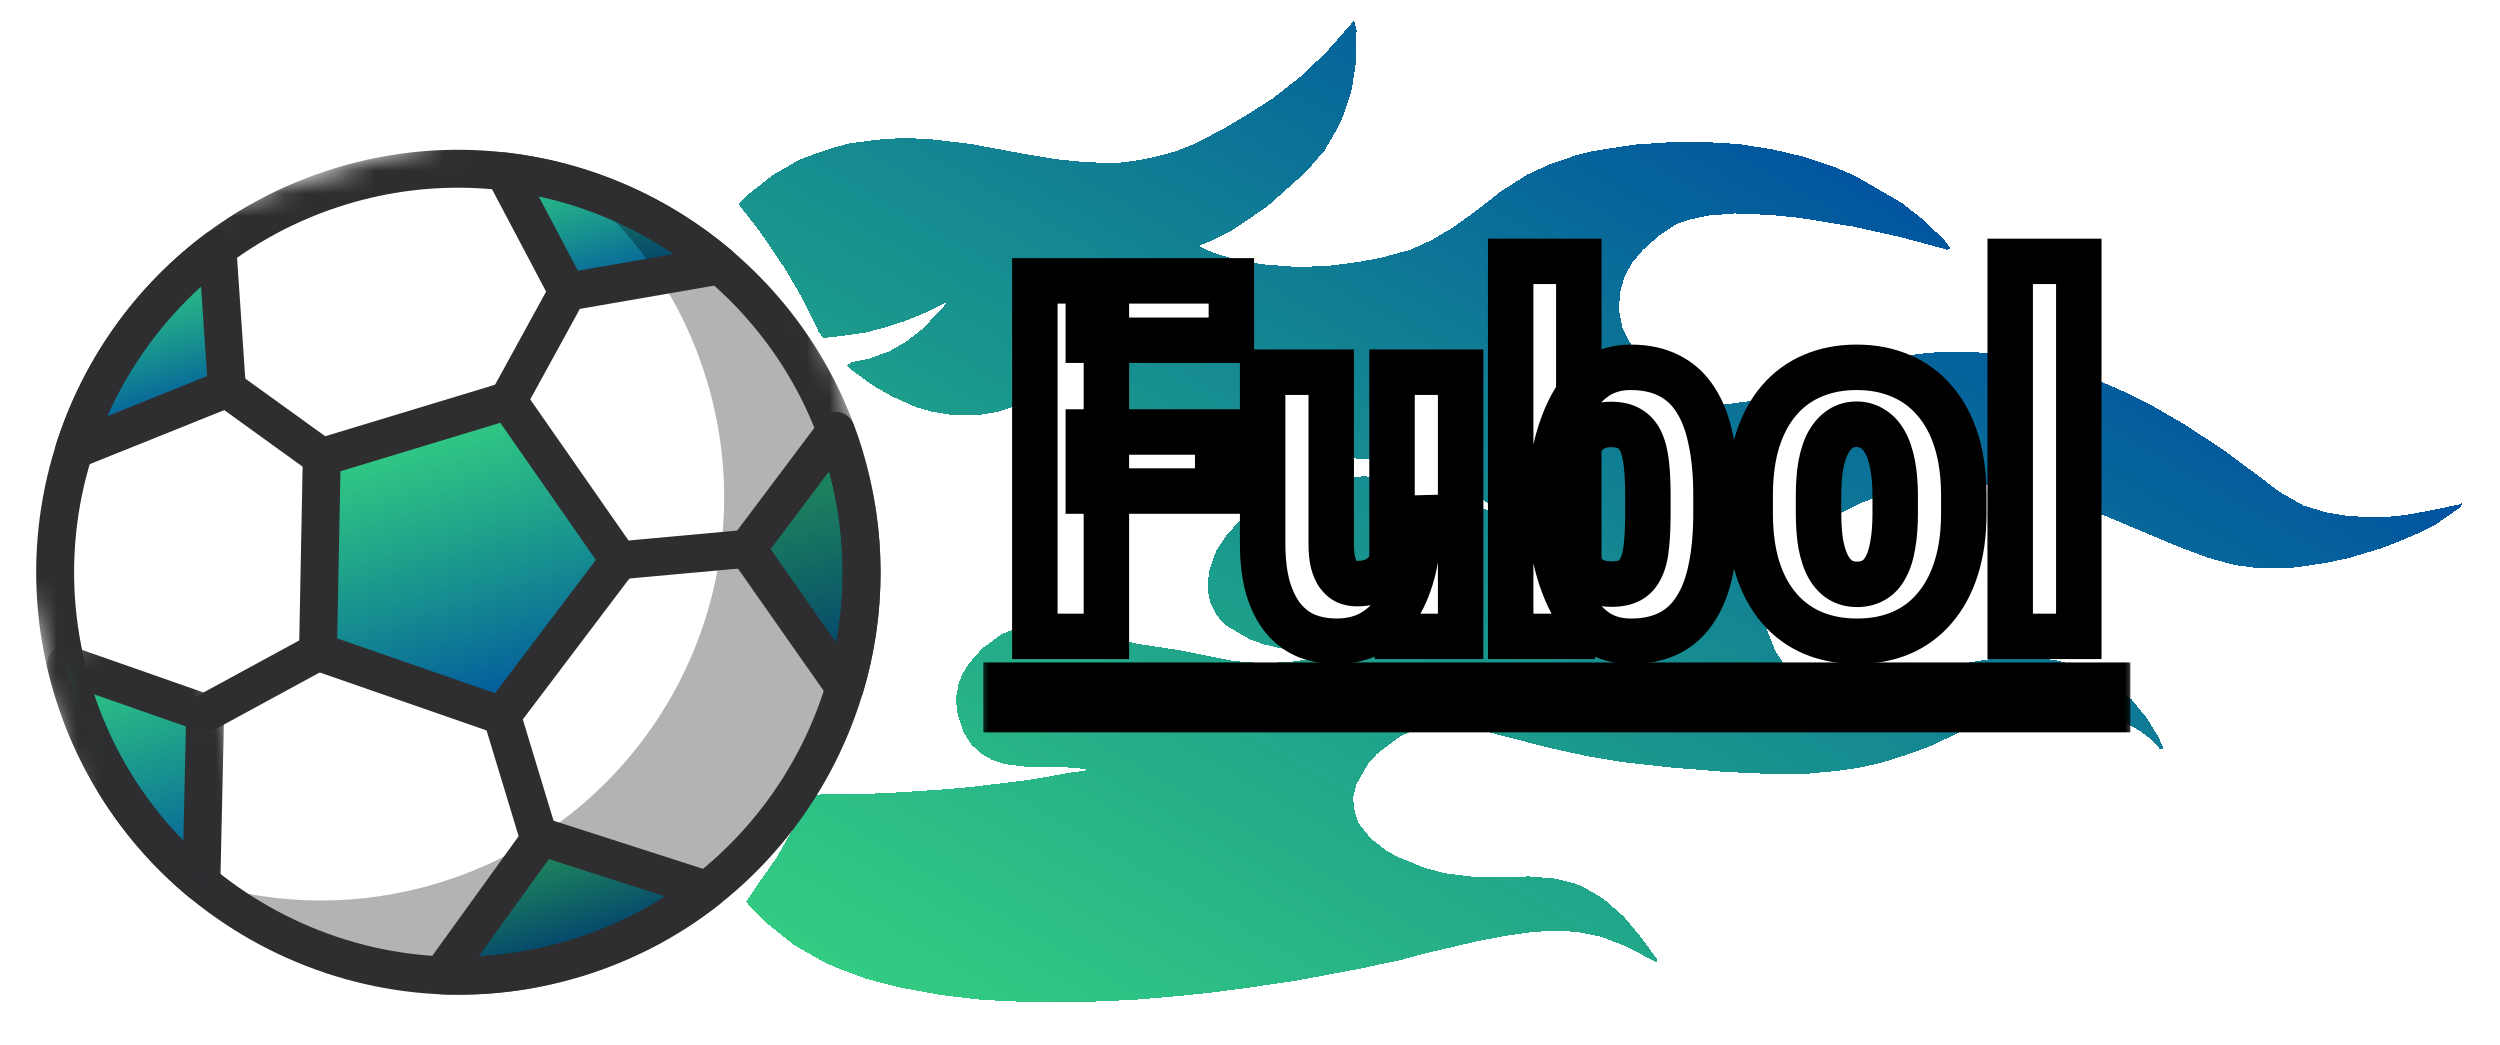 <svg width="110" height="46" viewBox="0 0 110 46" fill="none" xmlns="http://www.w3.org/2000/svg">
<g clip-path="url(#clip0_1384_2781)">
<g filter="url(#filter0_d_1384_2781)">
<path d="M108.33 22.116L108.292 22.302L107.143 23.095L106.368 23.479L105.541 23.833L104.744 24.136L103.403 24.54L102.533 24.731L101.692 24.869L100.717 25L99.402 25.003L98.31 24.858L97.174 24.549L95.809 24.038L92.695 22.725L90.617 22.01L88.924 21.588L87.543 21.345L86.206 21.266L85.127 21.337L84.153 21.467L82.955 21.746L81.912 22.114L80.943 22.595L79.966 23.209L79.002 24.039L78.367 24.781L77.946 25.509L77.674 26.461L77.633 27.13L77.734 27.674L78.13 28.665L78.72 29.56L78.971 29.844L79.563 30.255L80.431 30.549L81.501 30.612L82.342 30.473L83.049 30.327L83.652 30.12L84.449 29.818L85.574 29.428L86.557 29.163L87.397 29.025L88.505 28.902L89.472 28.905L90.616 29.08L91.618 29.381L92.114 29.599L92.841 30.018L93.788 30.773L94.438 31.564L94.976 32.429L95.21 32.981L95.025 32.943L94.596 32.488L94.211 32.196L92.811 31.387L91.757 31.056L90.933 30.927L89.833 30.916L88.992 31.054L88.091 31.297L86.988 31.769L86.153 32.258L84.827 32.878L83.784 33.247L82.771 33.563L81.819 33.776L80.762 33.928L79.52 34.043L77.855 34.052L75.901 33.964L73.523 33.769L71.443 33.539L69.928 33.288L68.206 32.917L65.377 32.186L63.729 31.927L63.03 31.94L62.241 32.108L61.578 32.418L60.593 33.167L60.219 33.575L59.678 34.51L59.534 35.12L59.605 35.716L59.788 36.237L60.312 36.887L60.978 37.41L61.445 37.679L62.676 38.182L63.574 38.423L64.8 38.577L65.9 38.588L67.298 38.563L68.42 38.656L69.266 38.867L69.607 38.995L70.541 39.534L71.458 40.341L72.234 41.274L72.927 42.229L72.919 42.363L71.54 41.636L70.465 41.223L69.351 40.996L68.199 40.955L67.254 41.033L66.198 41.186L65.112 41.391L62.715 41.948L61.569 42.257L60.944 42.381L59.991 42.593L57.818 43.003L56.814 43.185L54.701 43.491L53.132 43.694L51.808 43.83L50.134 43.974L48.707 44.05L47.227 44.097L45.428 44.099L43.206 43.994L41.394 43.78L39.641 43.461L38.134 43.076L36.77 42.566L36.169 42.288L34.924 41.569L33.696 40.583L32.912 39.784L32.838 39.672L33.37 38.87L34.134 37.786L35.755 34.979L36.402 34.936L37.852 34.941L39.197 34.886L41.569 34.731L42.812 34.616L45.192 34.327L46.032 34.188L47.037 34.005L47.714 33.911L47.826 33.837L46.57 33.736L45.121 33.731L44.214 33.623L43.636 33.428L43.221 33.188L42.762 32.785L42.393 32.226L42.145 31.458L42.052 30.781L42.175 30.089L42.303 29.747L42.603 29.227L43.209 28.537L44.052 27.915L44.685 27.657L45.259 27.502L46.307 27.484L47.317 27.651L50.041 28.323L52.01 28.627L54.237 29.081L55.626 29.19L56.92 29.105L57.761 28.967L58.684 28.806L58.446 28.739L57.376 28.675L56.418 28.538L55.623 28.357L54.993 28.131L53.956 27.532L53.527 27.077L53.24 26.495L53.139 25.952L53.188 25.148L53.513 24.227L54.015 23.477L54.703 22.765L55.322 22.291L56.075 21.824L56.902 21.47L57.833 21.175L58.838 20.993L60.102 20.96L61.461 21.121L62.916 21.476L64.073 21.867L66.35 22.835L66.639 22.932L66.151 22.581L65.04 21.87L64.365 21.481L63.06 20.866L61.666 20.407L60.47 20.202L59.318 20.161L58.343 20.292L57.391 20.504L56.818 20.658L56.214 20.865L55.172 21.233L54.189 21.498L53.245 21.576L52.524 21.507L52.049 21.371L51.063 20.802L50.228 19.973L49.638 19.078L49.286 18.251L49.215 17.655L49.264 16.852L49.43 16.324L49.941 15.44L50.658 14.676L49.638 15.127L48.385 15.859L46.766 16.866L45.462 17.568L44.664 17.87L43.898 18.121L42.975 18.281L42.009 18.278L40.999 18.111L40.286 17.907L39.24 17.442L38.411 16.963L37.485 16.29L37.256 16.088L37.48 15.94L38.269 15.772L39.147 15.447L39.871 15.033L40.632 14.433L41.724 13.261L40.755 13.741L39.846 14.118L38.915 14.412L38.096 14.633L37.04 14.785L36.229 14.872L36.03 14.618L35.265 13.068L34.536 11.815L33.452 10.219L32.581 9.092L32.508 8.98L32.993 8.498L34.009 7.698L35.15 7.039L35.947 6.737L36.714 6.486L37.369 6.31L38.641 6.143L39.719 6.073L40.871 6.114L42.683 6.328L44.807 6.723L46.508 7.011L47.815 7.142L49.183 7.169L50.157 7.039L50.946 6.87L51.765 6.65L52.674 6.274L53.867 5.645L54.814 5.083L56.015 4.32L57.284 3.32L58.367 2.282L59.579 0.902L59.688 1.312L59.65 2.815L59.473 3.96L59.11 5.068L58.892 5.566L58.292 6.606L57.454 7.578L55.751 9.09L54.154 10.178L53.379 10.563L52.746 10.821L53.398 11.128L54.4 11.429L55.596 11.634L57.119 11.751L58.465 11.696L59.737 11.53L60.741 11.347L62.051 10.994L62.99 10.566L63.937 10.004L65.005 9.233L66.02 8.433L67.221 7.671L68.16 7.242L69.284 6.852L69.939 6.675L70.78 6.537L71.918 6.362L73.428 6.263L74.826 6.238L76.564 6.341L78.079 6.592L79.297 6.879L80.692 7.338L81.634 7.743L83.656 8.911L84.656 9.696L85.543 10.555L85.816 10.92L85.704 10.994L83.671 10.444L81.525 9.968L79.185 9.587L77.878 9.456L76.325 9.392L75.165 9.484L74.376 9.653L73.772 9.859L72.989 10.377L72.28 11.007L71.846 11.519L71.485 12.143L71.281 12.857L71.232 13.661L71.398 14.45L71.759 15.143L72.253 15.845L73.111 16.756L73.725 17.249L74.481 17.616L75.224 17.767L75.974 17.785L76.949 17.654L77.931 17.39L78.534 17.183L79.302 16.933L80.099 16.631L81.275 16.27L82.206 15.976L82.831 15.851L83.62 15.683L84.892 15.516L86.371 15.469L87.842 15.556L89.357 15.807L90.968 16.252L92.177 16.672L93.668 17.325L94.683 17.842L96.136 18.681L97.839 19.803L99.535 21.059L100.253 21.612L101.342 22.241L102.344 22.542L103.354 22.709L104.773 22.766L105.8 22.666L106.804 22.483L107.429 22.359L108.218 22.19L108.33 22.116Z" fill="url(#paint0_linear_1384_2781)" shape-rendering="crispEdges"/>
</g>
<path fill-rule="evenodd" clip-rule="evenodd" d="M25.322 42.168C34.697 39.324 39.99 29.413 37.144 20.03C34.298 10.647 24.39 5.346 15.015 8.19C5.64 11.034 0.347 20.945 3.193 30.328C6.039 39.711 15.946 45.012 25.322 42.168Z" fill="white"/>
<path fill-rule="evenodd" clip-rule="evenodd" d="M22.178 7.541L24.975 12.838L31.673 11.676C29.003 9.401 25.696 7.946 22.178 7.541Z" fill="url(#paint1_linear_1384_2781)"/>
<path fill-rule="evenodd" clip-rule="evenodd" d="M37.166 30.264C38.133 27.036 38.195 23.497 37.144 20.03C37.033 19.665 36.908 19.309 36.777 18.957L32.877 24.144L37.166 30.264Z" fill="url(#paint2_linear_1384_2781)"/>
<path fill-rule="evenodd" clip-rule="evenodd" d="M31.104 39.162L23.829 36.819L19.43 42.916C21.371 42.998 23.357 42.764 25.321 42.168C27.484 41.513 29.425 40.477 31.104 39.162Z" fill="url(#paint3_linear_1384_2781)"/>
<path opacity="0.3" fill-rule="evenodd" clip-rule="evenodd" d="M25.43 8.198C28.026 10.345 30.043 13.252 31.094 16.718C33.94 26.101 28.647 36.012 19.272 38.856C15.809 39.907 12.274 39.843 9.048 38.875C13.479 42.54 19.601 43.989 25.513 42.195C34.888 39.352 40.181 29.44 37.335 20.057C35.54 14.14 30.937 9.85 25.43 8.198Z" fill="#010202"/>
<mask id="mask0_1384_2781" style="mask-type:luminance" maskUnits="userSpaceOnUse" x="-3" y="2" width="47" height="47">
<path d="M7.791 48.357L43.337 37.575L32.546 2L-3 12.782L7.791 48.357Z" fill="#D9D9D9"/>
</mask>
<g mask="url(#mask0_1384_2781)">
<path fill-rule="evenodd" clip-rule="evenodd" d="M15.258 8.988C6.337 11.694 1.283 21.158 3.991 30.086C6.699 39.013 16.159 44.075 25.079 41.369C34 38.663 39.053 29.199 36.345 20.272C33.637 11.344 24.178 6.283 15.258 8.988ZM25.564 42.966C15.764 45.939 5.37 40.377 2.395 30.57C-0.58 20.762 4.973 10.364 14.773 7.391C24.573 4.419 34.966 9.98 37.941 19.788C40.916 29.596 35.364 39.994 25.564 42.966Z" fill="#2E2E30"/>
</g>
<path fill-rule="evenodd" clip-rule="evenodd" d="M22.082 31.489L13.992 28.68L14.158 20.113L22.351 17.628L27.249 24.659L22.082 31.489Z" fill="url(#paint4_linear_1384_2781)"/>
<path fill-rule="evenodd" clip-rule="evenodd" d="M14.837 28.09L21.783 30.501L26.218 24.637L22.014 18.602L14.979 20.736L14.837 28.09ZM22.324 32.287C22.16 32.337 21.98 32.336 21.809 32.278L13.718 29.468C13.377 29.349 13.151 29.024 13.158 28.662L13.323 20.096C13.331 19.735 13.57 19.419 13.915 19.314L22.109 16.829C22.455 16.724 22.829 16.854 23.035 17.15L27.933 24.181C28.139 24.478 28.131 24.873 27.914 25.162L22.747 31.993C22.638 32.136 22.489 32.237 22.324 32.287Z" fill="#2E2E30"/>
<path fill-rule="evenodd" clip-rule="evenodd" d="M9.567 10.938C6.568 13.173 4.378 16.293 3.262 19.799L9.986 17.098L9.567 10.938Z" fill="url(#paint5_linear_1384_2781)"/>
<path fill-rule="evenodd" clip-rule="evenodd" d="M8.845 12.611C7.098 14.195 5.683 16.152 4.719 18.314L9.113 16.549L8.845 12.611ZM3.504 20.597C3.222 20.683 2.913 20.613 2.695 20.41C2.458 20.19 2.369 19.853 2.467 19.545C3.658 15.808 5.941 12.6 9.068 10.269C9.312 10.086 9.638 10.052 9.915 10.18C10.193 10.308 10.378 10.577 10.399 10.881L10.818 17.041C10.842 17.402 10.632 17.737 10.297 17.872L3.573 20.573C3.55 20.582 3.527 20.59 3.504 20.597Z" fill="#2E2E30"/>
<path fill-rule="evenodd" clip-rule="evenodd" d="M25.429 11.912L29.649 11.18C27.844 9.953 25.829 9.091 23.699 8.635L25.429 11.912ZM31.916 12.475C31.884 12.484 31.851 12.492 31.816 12.498L25.118 13.66C24.762 13.722 24.407 13.547 24.238 13.227L21.441 7.931C21.296 7.657 21.315 7.325 21.489 7.07C21.665 6.815 21.965 6.676 22.273 6.712C25.948 7.135 29.386 8.632 32.214 11.04C32.46 11.25 32.563 11.584 32.478 11.896C32.402 12.175 32.188 12.392 31.916 12.475Z" fill="#2E2E30"/>
<path fill-rule="evenodd" clip-rule="evenodd" d="M21.066 42.074C23.964 41.922 26.823 41.005 29.263 39.446L24.151 37.798L21.066 42.074ZM25.564 42.966C23.56 43.574 21.485 43.838 19.395 43.749C19.089 43.736 18.814 43.556 18.68 43.279C18.546 43.003 18.574 42.676 18.754 42.426L23.153 36.33C23.364 36.036 23.74 35.914 24.084 36.024L31.36 38.367C31.653 38.462 31.871 38.712 31.925 39.016C31.98 39.319 31.861 39.629 31.619 39.819C29.807 41.238 27.77 42.297 25.564 42.966Z" fill="#2E2E30"/>
<path fill-rule="evenodd" clip-rule="evenodd" d="M9.027 31.379L2.902 29.233C2.988 29.599 3.083 29.963 3.193 30.328C4.245 33.795 6.263 36.703 8.86 38.851L9.027 31.379Z" fill="url(#paint6_linear_1384_2781)"/>
<mask id="mask1_1384_2781" style="mask-type:luminance" maskUnits="userSpaceOnUse" x="1" y="26" width="12" height="15">
<path d="M1.825 28.686L5.483 40.746L12.128 38.73L8.47 26.671L1.825 28.686V28.686Z" fill="#2E2E30"/>
</mask>
<g mask="url(#mask1_1384_2781)">
<path fill-rule="evenodd" clip-rule="evenodd" d="M4.14 30.549C4.953 32.979 6.293 35.171 8.068 36.989L8.18 31.965L4.14 30.549ZM9.103 39.648C8.838 39.728 8.547 39.672 8.33 39.492C5.512 37.163 3.46 34.078 2.396 30.569C2.28 30.188 2.182 29.806 2.092 29.424C2.022 29.127 2.119 28.816 2.345 28.612C2.57 28.408 2.89 28.343 3.178 28.444L9.302 30.591C9.644 30.71 9.869 31.036 9.86 31.397L9.694 38.868C9.687 39.188 9.498 39.475 9.208 39.608C9.174 39.623 9.138 39.637 9.103 39.648Z" fill="#2E2E30"/>
</g>
<path fill-rule="evenodd" clip-rule="evenodd" d="M14.158 20.112L10.226 17.276Z" fill="white"/>
<path fill-rule="evenodd" clip-rule="evenodd" d="M14.4 20.912C14.16 20.985 13.89 20.948 13.671 20.79L9.74 17.954C9.366 17.684 9.281 17.163 9.55 16.789C9.821 16.415 10.341 16.331 10.714 16.601L14.645 19.436C15.019 19.706 15.103 20.227 14.834 20.601C14.723 20.756 14.569 20.86 14.4 20.912Z" fill="#2E2E30"/>
<path fill-rule="evenodd" clip-rule="evenodd" d="M22.351 17.627L24.976 12.837Z" fill="white"/>
<path fill-rule="evenodd" clip-rule="evenodd" d="M22.594 18.425C22.386 18.488 22.156 18.471 21.951 18.358C21.547 18.137 21.398 17.63 21.62 17.225L24.244 12.436C24.465 12.032 24.972 11.884 25.376 12.106C25.78 12.327 25.928 12.835 25.706 13.239L23.083 18.028C22.974 18.227 22.795 18.364 22.594 18.425Z" fill="#2E2E30"/>
<path fill-rule="evenodd" clip-rule="evenodd" d="M13.992 28.68L9.027 31.379Z" fill="white"/>
<path fill-rule="evenodd" clip-rule="evenodd" d="M9.268 32.178C8.897 32.291 8.486 32.132 8.294 31.778C8.073 31.373 8.224 30.866 8.628 30.646L13.593 27.947C13.993 27.727 14.504 27.876 14.724 28.282C14.944 28.686 14.794 29.193 14.39 29.413L9.425 32.113C9.374 32.14 9.321 32.162 9.268 32.178Z" fill="#2E2E30"/>
<path fill-rule="evenodd" clip-rule="evenodd" d="M33.907 24.162L36.791 28.276C37.258 25.78 37.154 23.212 36.48 20.74L33.907 24.162ZM37.408 31.063C37.373 31.074 37.336 31.082 37.299 31.088C36.984 31.139 36.667 31.005 36.484 30.743L32.195 24.623C31.986 24.328 31.993 23.931 32.211 23.643L36.11 18.456C36.294 18.212 36.596 18.089 36.895 18.132C37.197 18.176 37.451 18.38 37.558 18.666C37.711 19.075 37.837 19.442 37.941 19.788C39.006 23.296 39.014 27.002 37.965 30.504C37.884 30.774 37.673 30.983 37.408 31.063Z" fill="#2E2E30"/>
<path fill-rule="evenodd" clip-rule="evenodd" d="M27.249 24.658L32.877 24.145Z" fill="white"/>
<path fill-rule="evenodd" clip-rule="evenodd" d="M33.12 24.942C33.066 24.959 33.011 24.97 32.953 24.975L27.325 25.488C26.867 25.53 26.46 25.192 26.419 24.733C26.377 24.274 26.718 23.866 27.173 23.826L32.801 23.313C33.259 23.271 33.666 23.609 33.707 24.068C33.744 24.469 33.49 24.83 33.12 24.942Z" fill="#2E2E30"/>
<path fill-rule="evenodd" clip-rule="evenodd" d="M23.952 37.653C23.512 37.786 23.046 37.537 22.912 37.096L21.285 31.73C21.151 31.289 21.4 30.823 21.84 30.69C22.281 30.556 22.747 30.805 22.88 31.246L24.508 36.612C24.642 37.053 24.393 37.519 23.952 37.653Z" fill="#2E2E30"/>
<mask id="path-28-outside-1_1384_2781" maskUnits="userSpaceOnUse" x="43" y="10" width="51" height="23" fill="black">
<rect fill="white" x="43" y="10" width="51" height="23"/>
<path d="M48.681 12.359V28H45.533V12.359H48.681ZM53.579 19.009V21.608H47.886V19.009H53.579ZM54.181 12.359V14.97H47.886V12.359H54.181ZM61.249 25.207V16.377H64.268V28H61.432L61.249 25.207ZM61.593 22.811L62.431 22.79C62.431 23.571 62.355 24.294 62.205 24.96C62.055 25.619 61.829 26.192 61.528 26.679C61.235 27.166 60.859 27.545 60.4 27.817C59.949 28.082 59.416 28.215 58.8 28.215C58.327 28.215 57.89 28.136 57.489 27.979C57.095 27.814 56.755 27.56 56.469 27.216C56.182 26.865 55.957 26.417 55.792 25.873C55.634 25.322 55.556 24.663 55.556 23.896V16.377H58.574V23.918C58.574 24.233 58.599 24.505 58.649 24.734C58.707 24.956 58.785 25.139 58.886 25.282C58.993 25.425 59.115 25.529 59.251 25.594C59.387 25.651 59.541 25.68 59.713 25.68C60.185 25.68 60.558 25.558 60.83 25.314C61.109 25.064 61.306 24.724 61.421 24.294C61.535 23.857 61.593 23.363 61.593 22.811ZM66.47 11.5H69.467V25.304L69.252 28H66.47V11.5ZM75.504 21.802V22.564C75.504 23.51 75.429 24.333 75.278 25.035C75.135 25.737 74.909 26.324 74.602 26.797C74.301 27.27 73.914 27.624 73.441 27.86C72.969 28.097 72.41 28.215 71.766 28.215C71.186 28.215 70.688 28.079 70.272 27.807C69.857 27.527 69.506 27.144 69.22 26.657C68.94 26.163 68.711 25.587 68.532 24.928C68.36 24.262 68.235 23.535 68.156 22.747V21.619C68.228 20.846 68.35 20.126 68.522 19.46C68.701 18.794 68.93 18.217 69.209 17.73C69.488 17.236 69.836 16.853 70.251 16.581C70.674 16.302 71.171 16.162 71.744 16.162C72.403 16.162 72.969 16.284 73.441 16.527C73.914 16.764 74.301 17.118 74.602 17.591C74.909 18.064 75.135 18.654 75.278 19.363C75.429 20.065 75.504 20.878 75.504 21.802ZM72.507 22.564V21.802C72.507 21.265 72.485 20.803 72.442 20.416C72.399 20.029 72.321 19.707 72.206 19.449C72.091 19.191 71.927 18.998 71.712 18.869C71.504 18.74 71.228 18.676 70.885 18.676C70.577 18.676 70.319 18.737 70.111 18.858C69.904 18.973 69.725 19.145 69.574 19.374C69.431 19.596 69.327 19.861 69.263 20.169C69.198 20.47 69.159 20.803 69.144 21.168V23.198C69.152 23.692 69.213 24.129 69.327 24.509C69.442 24.888 69.624 25.182 69.875 25.39C70.133 25.597 70.477 25.701 70.906 25.701C71.243 25.701 71.515 25.644 71.723 25.529C71.93 25.415 72.091 25.232 72.206 24.981C72.328 24.731 72.407 24.409 72.442 24.015C72.485 23.614 72.507 23.13 72.507 22.564ZM77.008 22.586V21.802C77.008 20.892 77.115 20.087 77.33 19.385C77.552 18.683 77.867 18.096 78.275 17.623C78.684 17.143 79.174 16.782 79.747 16.538C80.327 16.287 80.975 16.162 81.691 16.162C82.415 16.162 83.063 16.287 83.636 16.538C84.216 16.782 84.71 17.143 85.118 17.623C85.534 18.096 85.852 18.683 86.074 19.385C86.296 20.087 86.407 20.892 86.407 21.802V22.586C86.407 23.488 86.296 24.29 86.074 24.992C85.852 25.694 85.534 26.285 85.118 26.765C84.71 27.244 84.219 27.606 83.647 27.85C83.074 28.093 82.429 28.215 81.713 28.215C80.997 28.215 80.349 28.093 79.769 27.85C79.196 27.606 78.701 27.244 78.286 26.765C77.871 26.285 77.552 25.694 77.33 24.992C77.115 24.29 77.008 23.488 77.008 22.586ZM80.016 21.802V22.586C80.016 23.123 80.051 23.588 80.123 23.982C80.202 24.376 80.313 24.702 80.456 24.96C80.606 25.218 80.785 25.408 80.993 25.529C81.201 25.651 81.441 25.712 81.713 25.712C81.985 25.712 82.228 25.651 82.443 25.529C82.658 25.408 82.834 25.218 82.97 24.96C83.113 24.702 83.217 24.376 83.281 23.982C83.353 23.588 83.389 23.123 83.389 22.586V21.802C83.389 21.279 83.349 20.821 83.27 20.427C83.192 20.026 83.081 19.7 82.938 19.449C82.794 19.191 82.615 18.998 82.4 18.869C82.193 18.733 81.956 18.665 81.691 18.665C81.426 18.665 81.19 18.733 80.982 18.869C80.782 18.998 80.606 19.191 80.456 19.449C80.313 19.7 80.202 20.026 80.123 20.427C80.051 20.821 80.016 21.279 80.016 21.802ZM91.467 11.5V28H88.448V11.5H91.467Z"/>
<path d="M44.266 30.148H92.734V31.223H44.266V30.148Z"/>
</mask>
<path d="M48.681 12.359V28H45.533V12.359H48.681ZM53.579 19.009V21.608H47.886V19.009H53.579ZM54.181 12.359V14.97H47.886V12.359H54.181ZM61.249 25.207V16.377H64.268V28H61.432L61.249 25.207ZM61.593 22.811L62.431 22.79C62.431 23.571 62.355 24.294 62.205 24.96C62.055 25.619 61.829 26.192 61.528 26.679C61.235 27.166 60.859 27.545 60.4 27.817C59.949 28.082 59.416 28.215 58.8 28.215C58.327 28.215 57.89 28.136 57.489 27.979C57.095 27.814 56.755 27.56 56.469 27.216C56.182 26.865 55.957 26.417 55.792 25.873C55.634 25.322 55.556 24.663 55.556 23.896V16.377H58.574V23.918C58.574 24.233 58.599 24.505 58.649 24.734C58.707 24.956 58.785 25.139 58.886 25.282C58.993 25.425 59.115 25.529 59.251 25.594C59.387 25.651 59.541 25.68 59.713 25.68C60.185 25.68 60.558 25.558 60.83 25.314C61.109 25.064 61.306 24.724 61.421 24.294C61.535 23.857 61.593 23.363 61.593 22.811ZM66.47 11.5H69.467V25.304L69.252 28H66.47V11.5ZM75.504 21.802V22.564C75.504 23.51 75.429 24.333 75.278 25.035C75.135 25.737 74.909 26.324 74.602 26.797C74.301 27.27 73.914 27.624 73.441 27.86C72.969 28.097 72.41 28.215 71.766 28.215C71.186 28.215 70.688 28.079 70.272 27.807C69.857 27.527 69.506 27.144 69.22 26.657C68.94 26.163 68.711 25.587 68.532 24.928C68.36 24.262 68.235 23.535 68.156 22.747V21.619C68.228 20.846 68.35 20.126 68.522 19.46C68.701 18.794 68.93 18.217 69.209 17.73C69.488 17.236 69.836 16.853 70.251 16.581C70.674 16.302 71.171 16.162 71.744 16.162C72.403 16.162 72.969 16.284 73.441 16.527C73.914 16.764 74.301 17.118 74.602 17.591C74.909 18.064 75.135 18.654 75.278 19.363C75.429 20.065 75.504 20.878 75.504 21.802ZM72.507 22.564V21.802C72.507 21.265 72.485 20.803 72.442 20.416C72.399 20.029 72.321 19.707 72.206 19.449C72.091 19.191 71.927 18.998 71.712 18.869C71.504 18.74 71.228 18.676 70.885 18.676C70.577 18.676 70.319 18.737 70.111 18.858C69.904 18.973 69.725 19.145 69.574 19.374C69.431 19.596 69.327 19.861 69.263 20.169C69.198 20.47 69.159 20.803 69.144 21.168V23.198C69.152 23.692 69.213 24.129 69.327 24.509C69.442 24.888 69.624 25.182 69.875 25.39C70.133 25.597 70.477 25.701 70.906 25.701C71.243 25.701 71.515 25.644 71.723 25.529C71.93 25.415 72.091 25.232 72.206 24.981C72.328 24.731 72.407 24.409 72.442 24.015C72.485 23.614 72.507 23.13 72.507 22.564ZM77.008 22.586V21.802C77.008 20.892 77.115 20.087 77.33 19.385C77.552 18.683 77.867 18.096 78.275 17.623C78.684 17.143 79.174 16.782 79.747 16.538C80.327 16.287 80.975 16.162 81.691 16.162C82.415 16.162 83.063 16.287 83.636 16.538C84.216 16.782 84.71 17.143 85.118 17.623C85.534 18.096 85.852 18.683 86.074 19.385C86.296 20.087 86.407 20.892 86.407 21.802V22.586C86.407 23.488 86.296 24.29 86.074 24.992C85.852 25.694 85.534 26.285 85.118 26.765C84.71 27.244 84.219 27.606 83.647 27.85C83.074 28.093 82.429 28.215 81.713 28.215C80.997 28.215 80.349 28.093 79.769 27.85C79.196 27.606 78.701 27.244 78.286 26.765C77.871 26.285 77.552 25.694 77.33 24.992C77.115 24.29 77.008 23.488 77.008 22.586ZM80.016 21.802V22.586C80.016 23.123 80.051 23.588 80.123 23.982C80.202 24.376 80.313 24.702 80.456 24.96C80.606 25.218 80.785 25.408 80.993 25.529C81.201 25.651 81.441 25.712 81.713 25.712C81.985 25.712 82.228 25.651 82.443 25.529C82.658 25.408 82.834 25.218 82.97 24.96C83.113 24.702 83.217 24.376 83.281 23.982C83.353 23.588 83.389 23.123 83.389 22.586V21.802C83.389 21.279 83.349 20.821 83.27 20.427C83.192 20.026 83.081 19.7 82.938 19.449C82.794 19.191 82.615 18.998 82.4 18.869C82.193 18.733 81.956 18.665 81.691 18.665C81.426 18.665 81.19 18.733 80.982 18.869C80.782 18.998 80.606 19.191 80.456 19.449C80.313 19.7 80.202 20.026 80.123 20.427C80.051 20.821 80.016 21.279 80.016 21.802ZM91.467 11.5V28H88.448V11.5H91.467Z" fill="white"/>
<path d="M44.266 30.148H92.734V31.223H44.266V30.148Z" fill="white"/>
<path d="M48.681 12.359H49.681V11.359H48.681V12.359ZM48.681 28V29H49.681V28H48.681ZM45.533 28H44.533V29H45.533V28ZM45.533 12.359V11.359H44.533V12.359H45.533ZM53.579 19.009H54.579V18.009H53.579V19.009ZM53.579 21.608V22.608H54.579V21.608H53.579ZM47.886 21.608H46.886V22.608H47.886V21.608ZM47.886 19.009V18.009H46.886V19.009H47.886ZM54.181 12.359H55.181V11.359H54.181V12.359ZM54.181 14.97V15.97H55.181V14.97H54.181ZM47.886 14.97H46.886V15.97H47.886V14.97ZM47.886 12.359V11.359H46.886V12.359H47.886ZM47.681 12.359V28H49.681V12.359H47.681ZM48.681 27H45.533V29H48.681V27ZM46.533 28V12.359H44.533V28H46.533ZM45.533 13.359H48.681V11.359H45.533V13.359ZM52.579 19.009V21.608H54.579V19.009H52.579ZM53.579 20.608H47.886V22.608H53.579V20.608ZM48.886 21.608V19.009H46.886V21.608H48.886ZM47.886 20.009H53.579V18.009H47.886V20.009ZM53.181 12.359V14.97H55.181V12.359H53.181ZM54.181 13.97H47.886V15.97H54.181V13.97ZM48.886 14.97V12.359H46.886V14.97H48.886ZM47.886 13.359H54.181V11.359H47.886V13.359ZM61.249 25.207H60.249V25.24L60.251 25.272L61.249 25.207ZM61.249 16.377V15.377H60.249V16.377H61.249ZM64.268 16.377H65.268V15.377H64.268V16.377ZM64.268 28V29H65.268V28H64.268ZM61.432 28L60.434 28.065L60.495 29H61.432V28ZM61.593 22.811L61.567 21.812L60.593 21.837V22.811H61.593ZM62.431 22.79H63.431V21.764L62.405 21.79L62.431 22.79ZM62.205 24.96L63.18 25.183L63.181 25.18L62.205 24.96ZM61.528 26.679L60.678 26.153L60.672 26.162L61.528 26.679ZM60.4 27.817L60.907 28.68L60.911 28.677L60.4 27.817ZM57.489 27.979L57.103 28.901L57.114 28.905L57.124 28.909L57.489 27.979ZM56.469 27.216L55.694 27.848L55.7 27.856L56.469 27.216ZM55.792 25.873L54.831 26.148L54.833 26.155L54.835 26.163L55.792 25.873ZM55.556 16.377V15.377H54.556V16.377H55.556ZM58.574 16.377H59.574V15.377H58.574V16.377ZM58.649 24.734L57.672 24.948L57.676 24.966L57.681 24.984L58.649 24.734ZM58.886 25.282L58.066 25.856L58.076 25.869L58.086 25.882L58.886 25.282ZM59.251 25.594L58.823 26.497L58.843 26.507L58.863 26.515L59.251 25.594ZM60.83 25.314L61.497 26.06L61.498 26.059L60.83 25.314ZM61.421 24.294L62.387 24.552L62.388 24.548L61.421 24.294ZM62.249 25.207V16.377H60.249V25.207H62.249ZM61.249 17.377H64.268V15.377H61.249V17.377ZM63.268 16.377V28H65.268V16.377H63.268ZM64.268 27H61.432V29H64.268V27ZM62.429 27.935L62.247 25.142L60.251 25.272L60.434 28.065L62.429 27.935ZM61.618 23.811L62.456 23.79L62.405 21.79L61.567 21.812L61.618 23.811ZM61.431 22.79C61.431 23.507 61.362 24.155 61.23 24.74L63.181 25.18C63.349 24.433 63.431 23.634 63.431 22.79H61.431ZM61.23 24.737C61.1 25.308 60.911 25.775 60.678 26.153L62.379 27.204C62.747 26.609 63.01 25.93 63.18 25.183L61.23 24.737ZM60.672 26.162C60.458 26.518 60.197 26.775 59.89 26.957L60.911 28.677C61.521 28.315 62.012 27.814 62.385 27.195L60.672 26.162ZM59.894 26.955C59.622 27.115 59.269 27.215 58.8 27.215V29.215C59.562 29.215 60.277 29.05 60.907 28.68L59.894 26.955ZM58.8 27.215C58.44 27.215 58.129 27.155 57.855 27.048L57.124 28.909C57.652 29.117 58.214 29.215 58.8 29.215V27.215ZM57.875 27.056C57.637 26.956 57.426 26.802 57.237 26.576L55.7 27.856C56.085 28.317 56.554 28.671 57.103 28.901L57.875 27.056ZM57.243 26.583C57.058 26.356 56.885 26.033 56.749 25.583L54.835 26.163C55.028 26.801 55.307 27.374 55.694 27.848L57.243 26.583ZM56.754 25.598C56.628 25.16 56.556 24.599 56.556 23.896H54.556C54.556 24.727 54.641 25.483 54.831 26.148L56.754 25.598ZM56.556 23.896V16.377H54.556V23.896H56.556ZM55.556 17.377H58.574V15.377H55.556V17.377ZM57.574 16.377V23.918H59.574V16.377H57.574ZM57.574 23.918C57.574 24.282 57.603 24.63 57.672 24.948L59.626 24.521C59.596 24.381 59.574 24.184 59.574 23.918H57.574ZM57.681 24.984C57.76 25.288 57.88 25.589 58.066 25.856L59.705 24.709C59.691 24.689 59.654 24.625 59.618 24.485L57.681 24.984ZM58.086 25.882C58.272 26.131 58.515 26.352 58.823 26.497L59.679 24.69C59.687 24.694 59.693 24.698 59.698 24.701C59.703 24.704 59.706 24.706 59.707 24.707C59.708 24.708 59.7 24.702 59.686 24.682L58.086 25.882ZM58.863 26.515C59.14 26.632 59.429 26.68 59.713 26.68V24.68C59.653 24.68 59.634 24.67 59.639 24.672L58.863 26.515ZM59.713 26.68C60.357 26.68 60.993 26.511 61.497 26.06L60.163 24.569C60.123 24.605 60.014 24.68 59.713 24.68V26.68ZM61.498 26.059C61.947 25.656 62.232 25.134 62.387 24.552L60.455 24.036C60.381 24.314 60.272 24.472 60.162 24.57L61.498 26.059ZM62.388 24.548C62.529 24.012 62.593 23.43 62.593 22.811H60.593C60.593 23.295 60.542 23.702 60.454 24.04L62.388 24.548ZM66.47 11.5V10.5H65.47V11.5H66.47ZM69.467 11.5H70.467V10.5H69.467V11.5ZM69.467 25.304L70.464 25.383L70.467 25.343V25.304H69.467ZM69.252 28V29H70.175L70.249 28.079L69.252 28ZM66.47 28H65.47V29H66.47V28ZM75.278 25.035L74.3 24.826L74.299 24.835L75.278 25.035ZM74.602 26.797L73.764 26.251L73.758 26.26L74.602 26.797ZM70.272 27.807L69.714 28.637L69.724 28.643L70.272 27.807ZM69.22 26.657L68.349 27.149L68.353 27.157L68.358 27.164L69.22 26.657ZM68.532 24.928L67.564 25.178L67.567 25.19L68.532 24.928ZM68.156 22.747H67.156V22.797L67.161 22.847L68.156 22.747ZM68.156 21.619L67.16 21.527L67.156 21.573V21.619H68.156ZM68.522 19.46L67.556 19.2L67.553 19.21L68.522 19.46ZM69.209 17.73L70.076 18.228L70.079 18.223L69.209 17.73ZM70.251 16.581L70.799 17.418L70.802 17.415L70.251 16.581ZM73.441 16.527L72.983 17.416L72.994 17.422L73.441 16.527ZM74.602 17.591L73.758 18.128L73.764 18.137L74.602 17.591ZM75.278 19.363L74.298 19.561L74.3 19.573L75.278 19.363ZM71.712 18.869L71.185 19.719L71.191 19.723L71.197 19.727L71.712 18.869ZM70.111 18.858L70.594 19.734L70.606 19.728L70.617 19.721L70.111 18.858ZM69.574 19.374L68.738 18.825L68.734 18.832L69.574 19.374ZM69.263 20.169L70.24 20.378L70.242 20.374L69.263 20.169ZM69.144 21.168L68.145 21.129L68.144 21.148V21.168H69.144ZM69.144 23.198H68.144V23.206L68.145 23.213L69.144 23.198ZM69.327 24.509L68.37 24.798L69.327 24.509ZM69.875 25.39L69.237 26.16L69.248 26.168L69.875 25.39ZM72.206 24.981L71.306 24.544L71.301 24.555L71.297 24.566L72.206 24.981ZM72.442 24.015L71.448 23.908L71.447 23.916L71.447 23.924L72.442 24.015ZM66.47 12.5H69.467V10.5H66.47V12.5ZM68.467 11.5V25.304H70.467V11.5H68.467ZM68.47 25.224L68.255 27.921L70.249 28.079L70.464 25.383L68.47 25.224ZM69.252 27H66.47V29H69.252V27ZM67.47 28V11.5H65.47V28H67.47ZM74.504 21.802V22.564H76.504V21.802H74.504ZM74.504 22.564C74.504 23.46 74.432 24.21 74.3 24.826L76.256 25.245C76.425 24.456 76.504 23.559 76.504 22.564H74.504ZM74.299 24.835C74.174 25.446 73.987 25.908 73.764 26.251L75.439 27.343C75.832 26.741 76.096 26.028 76.258 25.235L74.299 24.835ZM73.758 26.26C73.548 26.589 73.295 26.816 72.994 26.966L73.889 28.755C74.533 28.433 75.053 27.95 75.445 27.334L73.758 26.26ZM72.994 26.966C72.688 27.119 72.288 27.215 71.766 27.215V29.215C72.532 29.215 73.25 29.074 73.889 28.755L72.994 26.966ZM71.766 27.215C71.347 27.215 71.047 27.119 70.82 26.97L69.724 28.643C70.329 29.039 71.024 29.215 71.766 29.215V27.215ZM70.831 26.977C70.554 26.791 70.302 26.525 70.082 26.15L68.358 27.164C68.71 27.764 69.16 28.264 69.715 28.637L70.831 26.977ZM70.09 26.165C69.859 25.756 69.659 25.26 69.497 24.666L67.567 25.19C67.764 25.913 68.022 26.57 68.349 27.149L70.09 26.165ZM69.501 24.678C69.343 24.068 69.226 23.392 69.151 22.648L67.161 22.847C67.244 23.678 67.378 24.456 67.564 25.178L69.501 24.678ZM69.156 22.747V21.619H67.156V22.747H69.156ZM69.152 21.711C69.219 20.984 69.333 20.318 69.49 19.71L67.553 19.21C67.366 19.934 67.236 20.707 67.16 21.527L69.152 21.711ZM69.487 19.72C69.649 19.119 69.849 18.625 70.076 18.228L68.341 17.233C68.011 17.809 67.752 18.469 67.556 19.2L69.487 19.72ZM70.079 18.223C70.292 17.847 70.535 17.59 70.799 17.418L69.703 15.745C69.136 16.116 68.685 16.625 68.338 17.238L70.079 18.223ZM70.802 17.415C71.04 17.258 71.341 17.162 71.744 17.162V15.162C71.002 15.162 70.306 15.346 69.7 15.747L70.802 17.415ZM71.744 17.162C72.281 17.162 72.682 17.261 72.983 17.416L73.899 15.638C73.255 15.306 72.525 15.162 71.744 15.162V17.162ZM72.994 17.422C73.295 17.572 73.548 17.798 73.758 18.128L75.445 17.054C75.053 16.438 74.533 15.955 73.889 15.633L72.994 17.422ZM73.764 18.137C73.986 18.478 74.173 18.943 74.298 19.561L76.258 19.165C76.097 18.366 75.833 17.649 75.439 17.045L73.764 18.137ZM74.3 19.573C74.433 20.189 74.504 20.929 74.504 21.802H76.504C76.504 20.826 76.425 19.941 76.256 19.154L74.3 19.573ZM73.507 22.564V21.802H71.507V22.564H73.507ZM73.507 21.802C73.507 21.241 73.484 20.74 73.436 20.306L71.448 20.526C71.486 20.866 71.507 21.289 71.507 21.802H73.507ZM73.436 20.306C73.386 19.852 73.289 19.423 73.12 19.043L71.292 19.855C71.353 19.991 71.413 20.206 71.448 20.526L73.436 20.306ZM73.12 19.043C72.933 18.622 72.639 18.259 72.226 18.012L71.197 19.727C71.214 19.737 71.25 19.761 71.292 19.855L73.12 19.043ZM72.239 18.02C71.821 17.76 71.343 17.676 70.885 17.676V19.676C71.114 19.676 71.187 19.72 71.185 19.719L72.239 18.02ZM70.885 17.676C70.448 17.676 70.004 17.762 69.606 17.996L70.617 19.721C70.634 19.711 70.706 19.676 70.885 19.676V17.676ZM69.628 17.983C69.257 18.188 68.964 18.481 68.738 18.825L70.41 19.923C70.485 19.808 70.55 19.759 70.594 19.734L69.628 17.983ZM68.734 18.832C68.513 19.174 68.369 19.558 68.284 19.964L70.242 20.374C70.285 20.163 70.349 20.018 70.415 19.916L68.734 18.832ZM68.285 19.959C68.206 20.326 68.162 20.717 68.145 21.129L70.144 21.207C70.156 20.889 70.19 20.614 70.24 20.378L68.285 19.959ZM68.144 21.168V23.198H70.144V21.168H68.144ZM68.145 23.213C68.153 23.778 68.223 24.31 68.37 24.798L70.284 24.22C70.202 23.948 70.151 23.607 70.144 23.184L68.145 23.213ZM68.37 24.798C68.529 25.324 68.805 25.802 69.237 26.16L70.513 24.62C70.444 24.562 70.355 24.453 70.284 24.22L68.37 24.798ZM69.248 26.168C69.73 26.557 70.317 26.701 70.906 26.701V24.701C70.636 24.701 70.535 24.637 70.502 24.611L69.248 26.168ZM70.906 26.701C71.345 26.701 71.801 26.628 72.206 26.405L71.24 24.654C71.229 24.66 71.141 24.701 70.906 24.701V26.701ZM72.206 26.405C72.63 26.171 72.927 25.81 73.115 25.397L71.297 24.566C71.275 24.613 71.257 24.636 71.249 24.645C71.243 24.652 71.24 24.653 71.24 24.654L72.206 26.405ZM73.106 25.418C73.297 25.024 73.396 24.573 73.438 24.105L71.447 23.924C71.417 24.244 71.358 24.438 71.306 24.544L73.106 25.418ZM73.437 24.121C73.485 23.674 73.507 23.153 73.507 22.564H71.507C71.507 23.108 71.486 23.553 71.448 23.908L73.437 24.121ZM77.33 19.385L76.377 19.083L76.374 19.092L77.33 19.385ZM78.275 17.623L79.032 18.277L79.037 18.271L78.275 17.623ZM79.747 16.538L80.138 17.458L80.144 17.456L79.747 16.538ZM83.636 16.538L83.235 17.454L83.242 17.457L83.249 17.46L83.636 16.538ZM85.118 17.623L84.356 18.271L84.362 18.277L84.367 18.283L85.118 17.623ZM86.074 19.385L85.121 19.686L86.074 19.385ZM85.118 26.765L84.362 26.11L84.356 26.117L85.118 26.765ZM79.769 27.85L79.377 28.77L79.382 28.772L79.769 27.85ZM77.33 24.992L76.374 25.285L76.377 25.294L77.33 24.992ZM80.123 23.982L79.139 24.161L79.141 24.17L79.142 24.178L80.123 23.982ZM80.456 24.96L79.582 25.446L79.587 25.455L79.592 25.464L80.456 24.96ZM82.97 24.96L82.096 24.474L82.09 24.484L82.085 24.493L82.97 24.96ZM83.281 23.982L82.297 23.803L82.296 23.812L82.294 23.821L83.281 23.982ZM83.27 20.427L82.289 20.619L82.29 20.623L83.27 20.427ZM82.938 19.449L82.063 19.935L82.069 19.945L82.938 19.449ZM82.4 18.869L81.852 19.706L81.869 19.716L81.886 19.727L82.4 18.869ZM80.982 18.869L81.523 19.71L81.53 19.706L80.982 18.869ZM80.456 19.449L79.592 18.945L79.588 18.953L80.456 19.449ZM80.123 20.427L79.142 20.234L79.139 20.248L80.123 20.427ZM78.008 22.586V21.802H76.008V22.586H78.008ZM78.008 21.802C78.008 20.969 78.106 20.265 78.286 19.677L76.374 19.092C76.124 19.908 76.008 20.816 76.008 21.802H78.008ZM78.284 19.686C78.472 19.091 78.727 18.63 79.032 18.277L77.519 16.969C77.007 17.561 76.632 18.275 76.377 19.083L78.284 19.686ZM79.037 18.271C79.346 17.908 79.71 17.64 80.138 17.458L79.356 15.618C78.638 15.923 78.021 16.378 77.514 16.975L79.037 18.271ZM80.144 17.456C80.583 17.266 81.094 17.162 81.691 17.162V15.162C80.857 15.162 80.071 15.309 79.35 15.62L80.144 17.456ZM81.691 17.162C82.298 17.162 82.807 17.267 83.235 17.454L84.037 15.622C83.319 15.308 82.531 15.162 81.691 15.162V17.162ZM83.249 17.46C83.684 17.643 84.05 17.91 84.356 18.271L85.88 16.975C85.37 16.376 84.748 15.92 84.023 15.616L83.249 17.46ZM84.367 18.283C84.677 18.635 84.934 19.095 85.121 19.686L87.028 19.083C86.771 18.271 86.391 17.556 85.869 16.963L84.367 18.283ZM85.121 19.686C85.306 20.271 85.407 20.971 85.407 21.802H87.407C87.407 20.813 87.287 19.902 87.028 19.083L85.121 19.686ZM85.407 21.802V22.586H87.407V21.802H85.407ZM85.407 22.586C85.407 23.408 85.306 24.105 85.121 24.691L87.028 25.294C87.287 24.475 87.407 23.568 87.407 22.586H85.407ZM85.121 24.691C84.933 25.283 84.675 25.748 84.362 26.11L85.874 27.419C86.392 26.821 86.771 26.105 87.028 25.294L85.121 24.691ZM84.356 26.117C84.048 26.48 83.683 26.747 83.255 26.929L84.038 28.77C84.755 28.465 85.372 28.009 85.88 27.413L84.356 26.117ZM83.255 26.929C82.823 27.113 82.315 27.215 81.713 27.215V29.215C82.543 29.215 83.324 29.073 84.038 28.77L83.255 26.929ZM81.713 27.215C81.111 27.215 80.597 27.113 80.156 26.927L79.382 28.772C80.1 29.073 80.882 29.215 81.713 29.215V27.215ZM80.16 26.929C79.73 26.747 79.36 26.477 79.042 26.11L77.53 27.419C78.043 28.012 78.661 28.466 79.377 28.77L80.16 26.929ZM79.042 26.11C78.729 25.748 78.471 25.283 78.284 24.691L76.377 25.294C76.633 26.105 77.013 26.821 77.53 27.419L79.042 26.11ZM78.286 24.7C78.106 24.111 78.008 23.411 78.008 22.586H76.008C76.008 23.566 76.124 24.469 76.374 25.285L78.286 24.7ZM79.016 21.802V22.586H81.016V21.802H79.016ZM79.016 22.586C79.016 23.164 79.054 23.692 79.139 24.161L81.107 23.803C81.049 23.485 81.016 23.082 81.016 22.586H79.016ZM79.142 24.178C79.235 24.64 79.374 25.071 79.582 25.446L81.33 24.474C81.252 24.333 81.169 24.113 81.104 23.786L79.142 24.178ZM79.592 25.464C79.809 25.835 80.1 26.165 80.487 26.392L81.499 24.667C81.471 24.65 81.404 24.601 81.32 24.456L79.592 25.464ZM80.487 26.392C80.868 26.615 81.287 26.712 81.713 26.712V24.712C81.595 24.712 81.534 24.687 81.499 24.667L80.487 26.392ZM81.713 26.712C82.14 26.712 82.556 26.615 82.936 26.399L81.95 24.659C81.901 24.687 81.83 24.712 81.713 24.712V26.712ZM82.936 26.399C83.346 26.167 83.645 25.823 83.854 25.427L82.085 24.493C82.022 24.613 81.971 24.648 81.95 24.659L82.936 26.399ZM83.844 25.446C84.059 25.058 84.191 24.614 84.268 24.144L82.294 23.821C82.242 24.139 82.167 24.346 82.096 24.474L83.844 25.446ZM84.265 24.161C84.35 23.692 84.389 23.164 84.389 22.586H82.389C82.389 23.082 82.355 23.485 82.297 23.803L84.265 24.161ZM84.389 22.586V21.802H82.389V22.586H84.389ZM84.389 21.802C84.389 21.232 84.346 20.705 84.251 20.231L82.29 20.623C82.353 20.936 82.389 21.326 82.389 21.802H84.389ZM84.252 20.234C84.16 19.767 84.02 19.328 83.806 18.953L82.069 19.945C82.141 20.071 82.223 20.284 82.289 20.619L84.252 20.234ZM83.812 18.964C83.598 18.58 83.305 18.246 82.915 18.012L81.886 19.727C81.926 19.75 81.99 19.803 82.063 19.935L83.812 18.964ZM82.948 18.033C82.567 17.783 82.137 17.665 81.691 17.665V19.665C81.775 19.665 81.819 19.683 81.852 19.706L82.948 18.033ZM81.691 17.665C81.246 17.665 80.816 17.783 80.434 18.033L81.53 19.706C81.564 19.683 81.607 19.665 81.691 19.665V17.665ZM80.442 18.028C80.079 18.261 79.803 18.585 79.592 18.945L81.32 19.953C81.41 19.798 81.485 19.735 81.523 19.71L80.442 18.028ZM79.588 18.953C79.373 19.328 79.234 19.767 79.142 20.234L81.104 20.619C81.17 20.284 81.252 20.071 81.324 19.945L79.588 18.953ZM79.139 20.248C79.054 20.715 79.016 21.236 79.016 21.802H81.016C81.016 21.322 81.049 20.926 81.107 20.606L79.139 20.248ZM91.467 11.5H92.467V10.5H91.467V11.5ZM91.467 28V29H92.467V28H91.467ZM88.448 28H87.448V29H88.448V28ZM88.448 11.5V10.5H87.448V11.5H88.448ZM90.467 11.5V28H92.467V11.5H90.467ZM91.467 27H88.448V29H91.467V27ZM89.448 28V11.5H87.448V28H89.448ZM88.448 12.5H91.467V10.5H88.448V12.5Z" fill="black" mask="url(#path-28-outside-1_1384_2781)"/>
<path d="M44.266 30.148V29.148H43.266V30.148H44.266ZM92.734 30.148H93.734V29.148H92.734V30.148ZM92.734 31.223V32.223H93.734V31.223H92.734ZM44.266 31.223H43.266V32.223H44.266V31.223ZM44.266 31.148H92.734V29.148H44.266V31.148ZM91.734 30.148V31.223H93.734V30.148H91.734ZM92.734 30.223H44.266V32.223H92.734V30.223ZM45.266 31.223V30.148H43.266V31.223H45.266Z" fill="black" mask="url(#path-28-outside-1_1384_2781)"/>
</g>
<defs>
<filter id="filter0_d_1384_2781" x="28.508" y="-3.098" width="83.823" height="51.196" filterUnits="userSpaceOnUse" color-interpolation-filters="sRGB">
<feFlood flood-opacity="0" result="BackgroundImageFix"/>
<feColorMatrix in="SourceAlpha" type="matrix" values="0 0 0 0 0 0 0 0 0 0 0 0 0 0 0 0 0 0 127 0" result="hardAlpha"/>
<feOffset/>
<feGaussianBlur stdDeviation="2"/>
<feComposite in2="hardAlpha" operator="out"/>
<feColorMatrix type="matrix" values="0 0 0 0 1 0 0 0 0 1 0 0 0 0 1 0 0 0 1 0"/>
<feBlend mode="normal" in2="BackgroundImageFix" result="effect1_dropShadow_1384_2781"/>
<feBlend mode="normal" in="SourceGraphic" in2="effect1_dropShadow_1384_2781" result="shape"/>
</filter>
<linearGradient id="paint0_linear_1384_2781" x1="77.078" y1="4.073" x2="50.303" y2="50.449" gradientUnits="userSpaceOnUse">
<stop stop-color="#0053A0"/>
<stop offset="1" stop-color="#00BF63" stop-opacity="0.8"/>
</linearGradient>
<linearGradient id="paint1_linear_1384_2781" x1="25.951" y1="6.396" x2="27.9" y2="12.82" gradientUnits="userSpaceOnUse">
<stop stop-color="#00BF63" stop-opacity="0.8"/>
<stop offset="1" stop-color="#0053A0"/>
</linearGradient>
<linearGradient id="paint2_linear_1384_2781" x1="34.29" y1="19.712" x2="37.463" y2="30.174" gradientUnits="userSpaceOnUse">
<stop stop-color="#00BF63" stop-opacity="0.8"/>
<stop offset="1" stop-color="#0053A0"/>
</linearGradient>
<linearGradient id="paint3_linear_1384_2781" x1="23.973" y1="36.775" x2="25.585" y2="42.088" gradientUnits="userSpaceOnUse">
<stop stop-color="#00BF63" stop-opacity="0.8"/>
<stop offset="1" stop-color="#0053A0"/>
</linearGradient>
<linearGradient id="paint4_linear_1384_2781" x1="18.255" y1="18.87" x2="22.082" y2="31.489" gradientUnits="userSpaceOnUse">
<stop stop-color="#00BF63" stop-opacity="0.8"/>
<stop offset="1" stop-color="#0053A0"/>
</linearGradient>
<linearGradient id="paint5_linear_1384_2781" x1="5.449" y1="12.187" x2="7.379" y2="18.55" gradientUnits="userSpaceOnUse">
<stop stop-color="#00BF63" stop-opacity="0.8"/>
<stop offset="1" stop-color="#0053A0"/>
</linearGradient>
<linearGradient id="paint6_linear_1384_2781" x1="5.389" y1="28.478" x2="8.563" y2="38.941" gradientUnits="userSpaceOnUse">
<stop stop-color="#00BF63" stop-opacity="0.8"/>
<stop offset="1" stop-color="#0053A0"/>
</linearGradient>
<clipPath id="clip0_1384_2781">
<rect width="110" height="46" fill="white"/>
</clipPath>
</defs>
</svg>
